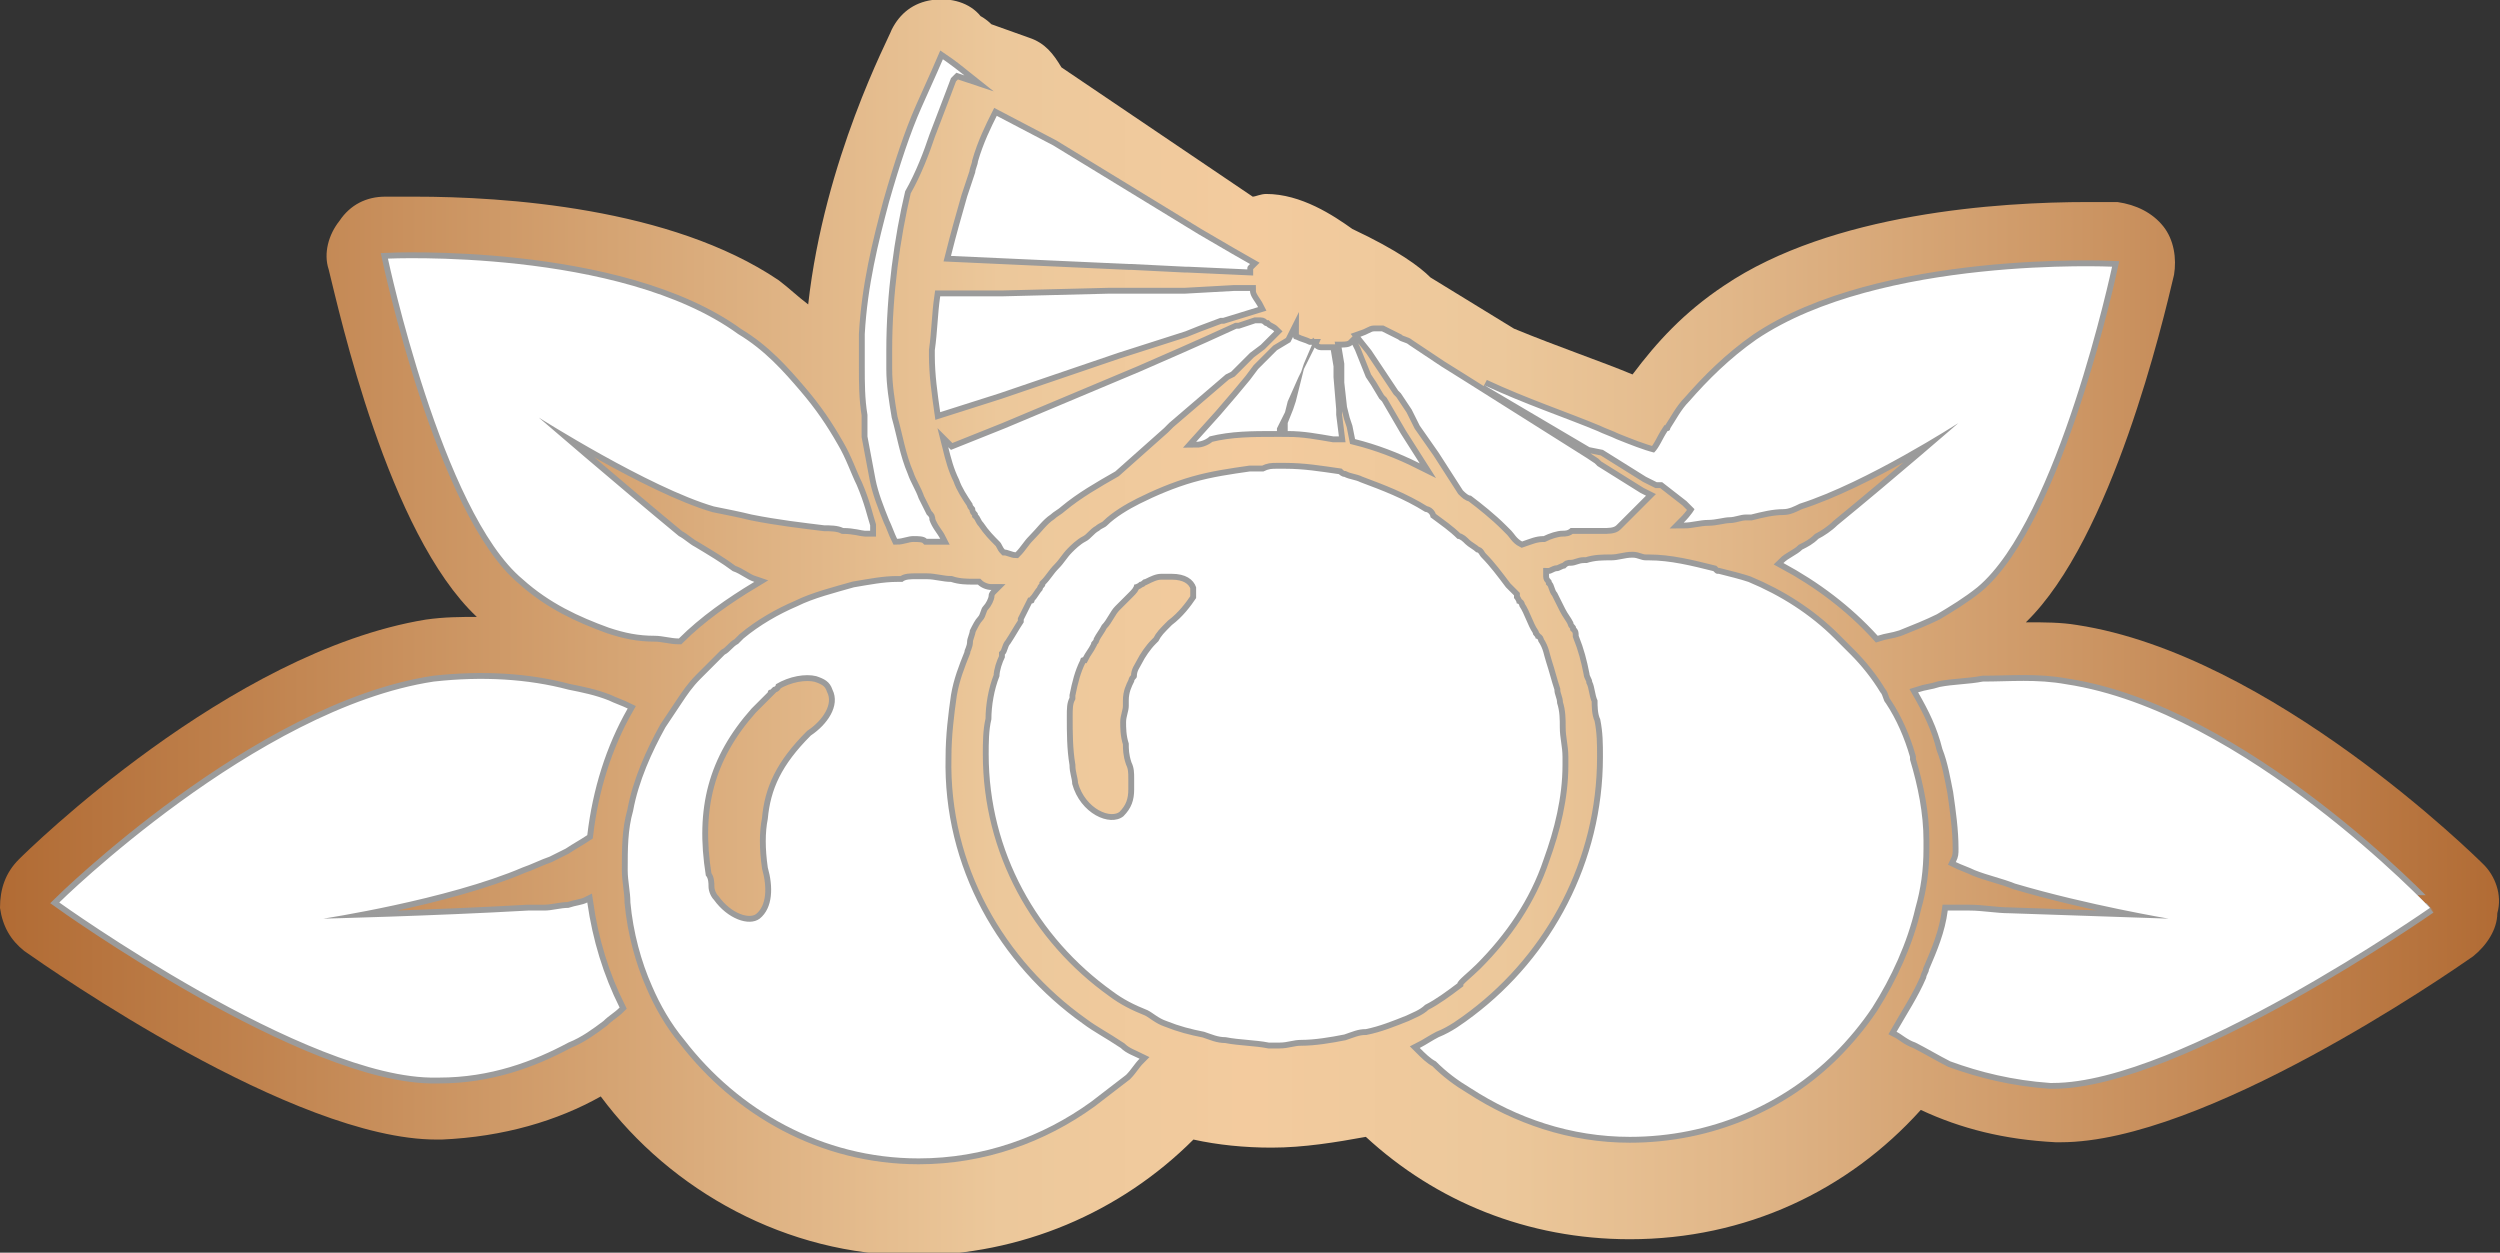 <?xml version="1.0" encoding="utf-8"?>
<!-- Generator: Adobe Illustrator 21.0.0, SVG Export Plug-In . SVG Version: 6.00 Build 0)  -->
<svg version="1.1" id="Слой_1" xmlns="http://www.w3.org/2000/svg" xmlns:xlink="http://www.w3.org/1999/xlink" x="0px" y="0px"
	 viewBox="0 0 92.8 46.5" style="enable-background:new 0 0 92.8 46.5;" xml:space="preserve">
<rect x="0" y="0" width="92.8" height="46.5" fill="#333333" stroke="none"/>
<style type="text/css">
	.st0{fill:url(#SVGID_1_);}
	.st1{fill:none;stroke:#9B9B9B;stroke-width:0.435;stroke-miterlimit:10;}
	.st2{fill:#FFFFFF;}
</style>
<linearGradient id="SVGID_1_" gradientUnits="userSpaceOnUse" x1="-16.478" y1="-51.071" x2="76.329" y2="-51.071" gradientTransform="matrix(1 0 0 1 16.478 74.325)">
	<stop  offset="0" style="stop-color:#B16B34"/>
	<stop  offset="0.4" style="stop-color:#ECC89B"/>
	<stop  offset="0.5" style="stop-color:#F3CB9E"/>
	<stop  offset="0.6" style="stop-color:#ECC89B"/>
	<stop  offset="0.691" style="stop-color:#E1B789"/>
	<stop  offset="0.873" style="stop-color:#C68C59"/>
	<stop  offset="1" style="stop-color:#B16B34"/>
</linearGradient>
<path class="st0" d="M92.2,32.1c-0.3-0.3-7.9-7.8-15.1-8.9c-0.6-0.1-1.2-0.1-1.9-0.1c3.2-3.1,5.1-11.2,5.5-12.9
	c0.1-0.6,0-1.3-0.4-1.8c-0.4-0.5-1-0.8-1.7-0.9c0,0-0.4,0-1.1,0c-3.3,0-9.5,0.4-13.5,3.1c-1.5,1-2.5,2.1-3.4,3.3
	c-1.2-0.5-2.7-1-4.4-1.7l-3.1-1.9c-0.4-0.4-1.2-1-2.9-1.8c-0.7-0.5-1.9-1.3-3.2-1.3c-0.2,0-0.4,0.1-0.5,0.1l-7.1-4.8
	c-0.3-0.5-0.6-0.9-1.2-1.1l-1.4-0.5c-0.2-0.2-0.4-0.3-0.4-0.3C36,0.1,35.3-0.1,34.6,0c-0.7,0.1-1.2,0.5-1.5,1.1
	c-0.1,0.3-2.5,4.8-3.1,10.2c-0.4-0.3-0.7-0.6-1.1-0.9c-4-2.7-10.2-3.1-13.5-3.1c-0.7,0-1.1,0-1.1,0c-0.7,0-1.3,0.3-1.7,0.9
	c-0.4,0.5-0.6,1.2-0.4,1.8c0.4,1.6,2.2,9.8,5.5,12.9c-0.6,0-1.2,0-1.9,0.1C8.5,24.2,1,31.6,0.7,31.9C0.2,32.4,0,33,0,33.7
	c0.1,0.7,0.4,1.2,0.9,1.6c1,0.7,10,7,15.3,7c0,0,0.2,0,0.2,0c2.3-0.1,4.3-0.7,5.9-1.6c2.6,3.5,6.9,5.9,11.6,5.9
	c4,0,7.7-1.6,10.4-4.3c0.9,0.2,1.9,0.3,2.9,0.3c1.2,0,2.4-0.2,3.5-0.4c2.6,2.4,6,3.8,9.8,3.8c4.3,0,8.1-1.8,10.8-4.8
	c1.5,0.7,3.1,1.1,5,1.2c0,0,0.2,0,0.2,0c5.3,0,14.3-6.2,15.3-6.9c0.5-0.4,0.9-1,0.9-1.6C92.9,33.2,92.6,32.5,92.2,32.1z"/>
<g>
	<path class="st1" d="M76.7,25.4c-1.1-0.2-2.1-0.1-3.1-0.1c-0.5,0.1-1.1,0.1-1.6,0.2c-0.3,0.1-0.5,0.1-0.8,0.2
		c0.4,0.7,0.7,1.3,0.9,2.1c0.2,0.5,0.3,1.1,0.4,1.6c0.1,0.7,0.2,1.4,0.2,2.1c0,0.2,0,0.3-0.1,0.5c0.2,0.1,0.5,0.2,0.7,0.3
		c0.5,0.2,1,0.3,1.5,0.5c2.7,0.8,5.7,1.3,5.7,1.3s-2.9-0.1-5.9-0.2c-0.5,0-1-0.1-1.5-0.1c-0.3,0-0.5,0-0.8,0
		c-0.1,0.8-0.4,1.5-0.7,2.2c0,0.1-0.1,0.2-0.1,0.3c-0.3,0.7-0.7,1.3-1.1,2c0.2,0.1,0.4,0.3,0.7,0.4c0.4,0.2,0.9,0.5,1.3,0.7
		c1.1,0.4,2.3,0.7,3.7,0.8c0,0,0.1,0,0.1,0c4.7,0,14-6.5,14-6.5S83.3,26.4,76.7,25.4z M37.5,9.6l4.4,0.2l0.1,0l2,0.1l0.1,0l2.2,0.1
		c0-0.1,0-0.1,0.1-0.2l-0.7-0.4l-1.2-0.7l-1.8-1.1l-3.6-2.2L37,4.3c-0.2,0.4-0.5,1-0.7,1.7c0,0.1-0.1,0.3-0.1,0.4
		c-0.1,0.3-0.2,0.6-0.3,0.9c-0.2,0.7-0.4,1.4-0.6,2.2L37.5,9.6z M59.5,16.7l0.8,0.5l0.8,0.5l0.4,0.2l0,0l0.1,0l0.1,0l0,0l0.9,0.7
		l0.2,0.2l0.1,0.1c0,0-0.1,0.2-0.4,0.5c0.3,0,0.6-0.1,0.9-0.1c0.3,0,0.6-0.1,0.8-0.1c0.2,0,0.4-0.1,0.6-0.1l0.2,0
		c0.4-0.1,0.8-0.2,1.2-0.2c0.2,0,0.4-0.1,0.6-0.2c2.5-0.8,5.9-3,5.9-3s-2.3,2-4.5,3.8c-0.2,0.2-0.5,0.4-0.7,0.5
		c-0.2,0.2-0.4,0.3-0.6,0.4c-0.2,0.2-0.5,0.3-0.7,0.5c1.3,0.7,2.5,1.6,3.5,2.7c0.3-0.1,0.5-0.1,0.8-0.2c0.5-0.2,1-0.4,1.4-0.6
		c0.5-0.3,1-0.6,1.5-1c3-2.5,5-11.9,5-11.9s-8.6-0.4-13.2,2.7c-1,0.7-1.8,1.5-2.5,2.3c-0.3,0.3-0.5,0.7-0.7,1c0,0,0,0.1-0.1,0.1
		c-0.2,0.3-0.3,0.6-0.5,0.8c-0.4-0.1-0.9-0.3-1.4-0.5c-0.2-0.1-0.5-0.2-0.7-0.3c-1.2-0.5-2.7-1-4.2-1.7l3.9,2.3L59.5,16.7z
		 M46.3,9.8C46.3,9.8,46.3,9.8,46.3,9.8L46.3,9.8L46.3,9.8z M44,10.9l-0.3,0l0,0l-2.5,0L37.2,11l-2.3,0c-0.1,0.7-0.1,1.3-0.2,2
		c0,0.1,0,0.1,0,0.2c0,0.7,0.1,1.4,0.2,2.1l2.2-0.7l4.4-1.5l2.5-0.8l0.5-0.2l0.8-0.3l0.1,0l1.3-0.4c-0.1-0.2-0.3-0.4-0.3-0.6l-0.6,0
		L44,10.9z M46,12.2l-0.1,0l-1.1,0.5l-0.9,0.4l-1.6,0.7l-5,2.1l-2,0.8l-0.1-0.1c0.1,0.4,0.2,0.8,0.4,1.2c0.1,0.3,0.3,0.6,0.5,0.9
		c0,0.1,0.1,0.1,0.1,0.2c0,0.1,0.1,0.1,0.1,0.2c0.1,0.1,0.1,0.2,0.2,0.3c0.2,0.3,0.4,0.5,0.6,0.7c0.1,0.1,0.1,0.2,0.2,0.3
		c0.1,0,0.3,0.1,0.4,0.1c0.2-0.2,0.3-0.4,0.5-0.6c0.3-0.3,0.5-0.6,0.8-0.8c0.1-0.1,0.3-0.2,0.4-0.3c0.6-0.5,1.3-0.9,2-1.3l1.8-1.6
		l0.2-0.2l2.1-1.8l0.2-0.1l0.2-0.2l0.5-0.5l0.4-0.3l0,0l0.2-0.2l0.3-0.3c-0.1-0.1-0.2-0.1-0.3-0.2c-0.1,0-0.1-0.1-0.2-0.1L46.6,12
		L46,12.2z M47.4,13l-0.2,0.2l-0.5,0.5l-0.3,0.4l-0.5,0.6l-0.6,0.7l-0.9,1c0.2,0,0.4-0.1,0.5-0.2c0.8-0.2,1.6-0.2,2.4-0.2
		c0,0,0.1,0,0.1,0l0-0.1l0.3-0.6l0.1-0.4l0.4-0.9l0.1-0.2l0.1-0.3l0.3-0.7c0,0-0.1,0-0.1,0c-0.2-0.1-0.3-0.1-0.5-0.2
		c0,0-0.1,0-0.1-0.1c0,0,0,0,0,0l-0.1,0.2L47.4,13L47.4,13z M48.5,13.5l-0.1,0.2l-0.1,0.4l-0.2,0.8L48,15.2l-0.2,0.5L47.8,16
		c0.6,0,1.1,0.1,1.7,0.2c0.1,0,0.2,0,0.2,0l-0.1-0.8l0-0.2L49.5,14l0,0l0-0.1l0-0.3l-0.1-0.6c0,0-0.1,0-0.1,0c-0.1,0-0.2,0-0.2,0
		c-0.1,0-0.2,0-0.3-0.1L48.5,13.5L48.5,13.5z M51.9,14.5l0.1,0.1l0.4,0.6l0.1,0.2l0.2,0.4l0.7,1l0.9,1.4c0.1,0.1,0.2,0.2,0.3,0.2
		c0.4,0.3,0.9,0.7,1.3,1.1c0.1,0.1,0.1,0.1,0.2,0.2c0.1,0.1,0.2,0.3,0.4,0.4c0.3-0.1,0.5-0.2,0.8-0.2c0.2-0.1,0.5-0.2,0.7-0.2
		c0.1,0,0.2,0,0.3-0.1c0.2,0,0.3,0,0.5,0c0.1,0,0.1,0,0.2,0c0.2,0,0.3,0,0.5,0c0.2,0,0.4,0,0.5-0.1c0.3-0.3,0.5-0.5,0.7-0.7
		c0,0,0.1-0.1,0.1-0.1c0.1-0.1,0.2-0.2,0.3-0.3l-0.2-0.1l-1.6-1l-0.1-0.1L58.9,17l-4.6-2.9l-0.8-0.5l-1.2-0.8
		c-0.1-0.1-0.3-0.1-0.4-0.2c-0.2-0.1-0.4-0.2-0.6-0.3c-0.1,0-0.1,0-0.2,0c0,0,0,0-0.1,0c-0.1,0-0.2,0.1-0.5,0.2l0.4,0.5L51.9,14.5z
		 M49.9,13.9L49.9,13.9l0,0.3l0.1,0.9l0.1,0.4l0.1,0.3l0.1,0.5c0.8,0.2,1.6,0.5,2.4,0.9c0,0,0,0,0,0l0,0L52,16.1l-0.7-1.2l0,0
		l-0.1-0.1l-0.3-0.5l-0.2-0.3L50.3,13l-0.1-0.2c-0.1,0.1-0.3,0.1-0.4,0.1l0.1,0.6L49.9,13.9z M32.2,16.2c0.1,0.5,0.2,1.1,0.3,1.6
		c0.1,0.5,0.3,1,0.5,1.5c0.1,0.2,0.2,0.5,0.3,0.7c0.2,0,0.4-0.1,0.6-0.1c0.2,0,0.4,0,0.5,0.1c0.2,0,0.3,0,0.5,0
		c-0.1-0.2-0.3-0.4-0.4-0.7c0-0.1,0-0.1-0.1-0.2c-0.1-0.2-0.2-0.4-0.3-0.6c-0.1-0.3-0.3-0.6-0.4-0.9c-0.3-0.7-0.4-1.4-0.6-2.1
		c-0.1-0.6-0.2-1.2-0.2-1.8c0-0.2,0-0.4,0-0.7c0-2.1,0.3-4.2,0.7-5.9C34,6.4,34.3,5.6,34.5,5c0.5-1.3,0.8-2.1,0.8-2.1l0.2-0.2
		l0.3,0.1C35.3,2.4,35,2.2,35,2.2S34.7,2.9,34.2,4c-0.4,0.9-0.8,2.1-1.2,3.5c-0.4,1.5-0.8,3.1-0.9,4.9c0,0.4,0,0.8,0,1.2
		c0,0.6,0,1.2,0.1,1.8C32.2,15.6,32.2,15.9,32.2,16.2z M21.1,33.7c-0.3,0-0.6,0.1-0.9,0.1c-0.2,0-0.4,0-0.6,0
		C16.1,34,12,34.1,12,34.1s4.6-0.7,7.4-1.9c0.3-0.1,0.7-0.3,1-0.4c0.2-0.1,0.4-0.2,0.6-0.3c0.3-0.2,0.5-0.3,0.8-0.5
		c0.2-1.7,0.7-3.3,1.5-4.7c-0.2-0.1-0.5-0.2-0.7-0.3c-0.5-0.2-1-0.3-1.5-0.4c-1.5-0.4-3.2-0.5-5-0.3c-6.6,1-13.9,8.2-13.9,8.2
		s9.2,6.6,14,6.5c0,0,0.1,0,0.1,0c1.9,0,3.5-0.6,4.8-1.3c0.5-0.2,0.9-0.5,1.3-0.8c0.2-0.2,0.4-0.3,0.6-0.5c-0.6-1.2-1-2.5-1.2-3.9
		C21.6,33.6,21.4,33.6,21.1,33.7z M22.6,23.3c0.6,0.2,1.1,0.3,1.7,0.3c0.3,0,0.6,0.1,0.9,0.1c0.8-0.8,1.8-1.5,2.8-2.1
		c-0.3-0.1-0.5-0.3-0.8-0.4c-0.4-0.3-0.9-0.6-1.4-0.9c-0.2-0.1-0.4-0.3-0.6-0.4c-2.3-1.9-5.2-4.4-5.2-4.4s4.1,2.6,6.5,3.3
		c0.5,0.1,1,0.2,1.4,0.3c1,0.2,1.9,0.3,2.7,0.4c0.2,0,0.5,0,0.7,0.1c0.4,0,0.7,0.1,0.8,0.1c0.1,0,0.2,0,0.2,0s0-0.1,0-0.2
		c-0.1-0.3-0.2-0.8-0.5-1.5c-0.2-0.4-0.4-1-0.7-1.5c-0.4-0.7-0.8-1.3-1.4-2c-0.6-0.7-1.3-1.5-2.3-2.1C23,9.2,14.4,9.6,14.4,9.6
		s2,9.4,5,11.9C20.4,22.4,21.5,22.9,22.6,23.3z M40.2,38c-3.1-2.2-5.2-5.8-5.1-9.9c0-0.8,0.1-1.6,0.2-2.3c0.1-0.6,0.3-1.1,0.5-1.6
		c0-0.1,0.1-0.2,0.1-0.4c0-0.1,0.1-0.3,0.1-0.4c0.1-0.2,0.2-0.4,0.3-0.5c0.1-0.1,0.1-0.3,0.2-0.4c0.1-0.1,0.2-0.3,0.2-0.4
		c0-0.1,0.1-0.2,0.1-0.2c-0.2,0-0.4-0.1-0.5-0.2c-0.1,0-0.2,0-0.2,0c-0.2,0-0.5,0-0.8-0.1c-0.3,0-0.6-0.1-0.9-0.1
		c-0.1,0-0.1,0-0.2,0c-0.1,0-0.1,0-0.2,0c-0.2,0-0.4,0-0.5,0.1c-0.1,0-0.1,0-0.2,0c-0.5,0-1,0.1-1.6,0.2c-0.7,0.2-1.5,0.4-2.1,0.7
		c-0.7,0.3-1.4,0.7-2,1.2c-0.1,0.1-0.1,0.1-0.2,0.2c-0.2,0.1-0.3,0.3-0.5,0.4c-0.3,0.3-0.6,0.6-0.9,0.9c-0.3,0.3-0.5,0.6-0.7,0.9
		c-0.2,0.3-0.4,0.6-0.6,0.9c-0.5,0.9-1,2-1.2,3.1c-0.2,0.7-0.2,1.4-0.2,2.2c0,0.4,0.1,0.8,0.1,1.2c0.1,1.1,0.4,2.2,0.8,3.1
		c0.3,0.7,0.7,1.4,1.2,2c2,2.6,5.1,4.4,8.7,4.4c2.4,0,4.6-0.8,6.4-2.1c0.4-0.3,0.9-0.7,1.3-1c0.2-0.2,0.3-0.4,0.5-0.6
		c-0.2-0.1-0.5-0.2-0.7-0.4C41,38.5,40.6,38.3,40.2,38z M30.1,27.3c-1.1,1.1-1.5,2-1.6,3.1c-0.1,0.5-0.1,1.1,0,1.8
		c0.2,0.7,0.2,1.5-0.3,1.9c-0.4,0.3-1.2,0-1.7-0.7c-0.1-0.1-0.2-0.3-0.2-0.5c0-0.1,0-0.3-0.1-0.4c-0.4-2.5,0.1-4.4,1.7-6.2
		c0.2-0.2,0.4-0.4,0.6-0.6c0,0,0-0.1,0.1-0.1c0,0,0.1-0.1,0.1-0.1c0,0,0.1,0,0.1-0.1c0.5-0.3,1.1-0.4,1.5-0.3
		c0.3,0.1,0.5,0.2,0.6,0.5C31.2,26.2,30.7,26.9,30.1,27.3z M71.4,31.5c0-0.1,0-0.2,0-0.3c0-1-0.2-2-0.5-3c0,0,0,0,0-0.1
		c-0.2-0.7-0.5-1.4-0.9-2c-0.1-0.1-0.1-0.3-0.2-0.4c-0.3-0.5-0.7-1-1.1-1.4c-0.2-0.2-0.4-0.4-0.6-0.6c-0.9-0.9-2-1.6-3.2-2.1
		c-0.3-0.1-0.7-0.2-1.1-0.3c-0.1,0-0.1,0-0.2-0.1c-0.8-0.2-1.6-0.4-2.4-0.4c0,0,0,0-0.1,0c-0.2,0-0.3-0.1-0.5-0.1
		c-0.3,0-0.5,0.1-0.8,0.1c-0.3,0-0.6,0-0.9,0.1c0,0-0.1,0-0.1,0c-0.2,0-0.3,0.1-0.5,0.1c-0.1,0-0.1,0-0.2,0.1
		c-0.1,0-0.2,0.1-0.3,0.1c-0.1,0-0.2,0.1-0.3,0.1c0,0,0,0,0,0.1c0,0.1,0.1,0.1,0.1,0.2c0.1,0.1,0.1,0.3,0.2,0.4
		c0.1,0.2,0.2,0.4,0.3,0.6c0.1,0.2,0.2,0.3,0.3,0.5c0,0.1,0.1,0.1,0.1,0.2c0.1,0.1,0.1,0.2,0.1,0.3c0.2,0.5,0.3,0.9,0.4,1.4
		c0,0.1,0.1,0.2,0.1,0.3c0.1,0.2,0.1,0.5,0.2,0.7c0,0.2,0,0.5,0.1,0.7c0.1,0.5,0.1,0.9,0.1,1.4c0,3.9-1.9,7.4-4.8,9.6
		c-0.4,0.3-0.8,0.6-1.3,0.8c-0.2,0.1-0.5,0.3-0.7,0.4c0.2,0.2,0.4,0.4,0.6,0.5c0.4,0.4,0.8,0.7,1.3,1c1.7,1.1,3.7,1.8,5.9,1.8
		c3,0,5.7-1.2,7.6-3.1c0.5-0.5,1-1.1,1.4-1.7c0.7-1.1,1.3-2.4,1.6-3.7C71.3,33,71.4,32.3,71.4,31.5z M54.8,35.8
		c1.1-1.1,2-2.4,2.5-3.9c0.4-1.1,0.7-2.3,0.7-3.5c0-0.1,0-0.2,0-0.3c0-0.4-0.1-0.7-0.1-1.1c0-0.3,0-0.6-0.1-0.9
		c0-0.2-0.1-0.3-0.1-0.5c-0.1-0.3-0.2-0.7-0.3-1c-0.1-0.3-0.1-0.5-0.3-0.8c0-0.1-0.1-0.1-0.1-0.1c0-0.1-0.1-0.1-0.1-0.2
		c-0.2-0.3-0.3-0.7-0.5-1c0,0,0-0.1-0.1-0.1c0-0.1-0.1-0.2-0.1-0.2c0,0,0,0,0-0.1c-0.1-0.1-0.2-0.2-0.3-0.3
		c-0.3-0.4-0.6-0.8-0.9-1.1c-0.1-0.1-0.1-0.2-0.2-0.2c-0.1-0.1-0.3-0.2-0.4-0.3c-0.1-0.1-0.2-0.2-0.3-0.2c-0.3-0.3-0.6-0.5-1-0.8
		C53.1,19.1,53,19,52.9,19c-0.8-0.5-1.6-0.8-2.4-1.1h0c-0.2-0.1-0.4-0.1-0.6-0.2c-0.1,0-0.2-0.1-0.2-0.1c-0.7-0.1-1.3-0.2-2-0.2
		c-0.1,0-0.1,0-0.2,0c0,0,0,0-0.1,0c-0.2,0-0.3,0-0.5,0.1c-0.2,0-0.3,0-0.5,0c-0.7,0.1-1.4,0.2-2.1,0.4c-0.7,0.2-1.4,0.5-2,0.8
		c-0.4,0.2-0.9,0.5-1.2,0.8c-0.1,0.1-0.2,0.1-0.3,0.2c-0.2,0.1-0.3,0.3-0.5,0.4c0,0,0,0,0,0c-0.2,0.1-0.4,0.3-0.5,0.4
		c-0.2,0.2-0.3,0.4-0.5,0.6c-0.2,0.2-0.3,0.4-0.5,0.6c0,0.1-0.1,0.1-0.1,0.2c-0.1,0.1-0.2,0.3-0.3,0.4c0,0,0,0.1-0.1,0.1
		c-0.1,0.2-0.2,0.4-0.3,0.6c0,0,0,0,0,0.1c-0.2,0.3-0.3,0.5-0.5,0.8c-0.1,0.1-0.1,0.3-0.2,0.4c0,0,0,0.1,0,0.1
		c-0.1,0.2-0.2,0.5-0.2,0.7c-0.2,0.5-0.3,1.1-0.3,1.6c-0.1,0.4-0.1,0.9-0.1,1.3c0,3.6,1.8,6.8,4.6,8.8c0.4,0.3,0.8,0.5,1.3,0.7
		c0.2,0.1,0.4,0.3,0.7,0.4c0.5,0.2,0.9,0.3,1.4,0.4c0.3,0.1,0.5,0.2,0.8,0.2c0.5,0.1,1.1,0.1,1.6,0.2c0.1,0,0.3,0,0.4,0
		c0.3,0,0.5-0.1,0.8-0.1c0.5,0,1.1-0.1,1.6-0.2c0.3-0.1,0.5-0.2,0.8-0.2c0.5-0.1,1-0.3,1.5-0.5c0.2-0.1,0.5-0.2,0.7-0.4
		c0.4-0.2,0.8-0.5,1.2-0.8C54.1,36.4,54.5,36.1,54.8,35.8z M43.5,23.2C43.4,23.3,43.4,23.3,43.5,23.2c-0.3,0.3-0.4,0.4-0.5,0.6
		c0,0-0.1,0.1-0.1,0.1c-0.2,0.2-0.4,0.5-0.5,0.7c-0.1,0.2-0.2,0.3-0.2,0.5c0,0.1-0.1,0.1-0.1,0.2c-0.1,0.2-0.2,0.4-0.2,0.7
		c0,0.1,0,0.1,0,0.2c0,0.2-0.1,0.4-0.1,0.6c0,0.2,0,0.5,0.1,0.8c0,0.2,0,0.4,0.1,0.7c0.1,0.2,0.1,0.4,0.1,0.6c0,0.1,0,0.2,0,0.4
		c0,0.4-0.1,0.7-0.4,1c-0.5,0.4-1.6-0.1-1.9-1.2c0-0.2-0.1-0.4-0.1-0.7c-0.1-0.6-0.1-1.2-0.1-1.8c0-0.3,0-0.5,0.1-0.7
		c0,0,0-0.1,0-0.1c0.1-0.5,0.2-0.9,0.4-1.3c0,0,0,0,0,0c0,0,0-0.1,0.1-0.1c0.1-0.2,0.2-0.3,0.3-0.5c0-0.1,0.1-0.1,0.1-0.2
		c0.1-0.2,0.2-0.3,0.3-0.5c0.2-0.2,0.3-0.5,0.5-0.7c0.2-0.2,0.4-0.4,0.5-0.5l0,0c0.1-0.1,0.2-0.2,0.2-0.3c0,0,0.1,0,0.2-0.1
		c0.1,0,0.1-0.1,0.2-0.1c0.2-0.1,0.4-0.2,0.6-0.2c0.1,0,0.1,0,0.2,0c0.1,0,0.1,0,0.2,0c0.5,0,0.8,0.2,0.9,0.5c0,0.1,0,0.2,0,0.3
		c0,0,0,0,0,0.1C44.2,22.5,43.9,22.9,43.5,23.2z"/>
	<path class="st2" d="M76.7,25.4c-1.1-0.2-2.1-0.1-3.1-0.1c-0.5,0.1-1.1,0.1-1.6,0.2c-0.3,0.1-0.5,0.1-0.8,0.2
		c0.4,0.7,0.7,1.3,0.9,2.1c0.2,0.5,0.3,1.1,0.4,1.6c0.1,0.7,0.2,1.4,0.2,2.1c0,0.2,0,0.3-0.1,0.5c0.2,0.1,0.5,0.2,0.7,0.3
		c0.5,0.2,1,0.3,1.5,0.5c2.7,0.8,5.7,1.3,5.7,1.3s-2.9-0.1-5.9-0.2c-0.5,0-1-0.1-1.5-0.1c-0.3,0-0.5,0-0.8,0
		c-0.1,0.8-0.4,1.5-0.7,2.2c0,0.1-0.1,0.2-0.1,0.3c-0.3,0.7-0.7,1.3-1.1,2c0.2,0.1,0.4,0.3,0.7,0.4c0.4,0.2,0.9,0.5,1.3,0.7
		c1.1,0.4,2.3,0.7,3.7,0.8c0,0,0.1,0,0.1,0c4.7,0,14-6.5,14-6.5S83.3,26.4,76.7,25.4z M37.5,9.6l4.4,0.2l0.1,0l2,0.1l0.1,0l2.2,0.1
		c0-0.1,0-0.1,0.1-0.2l-0.7-0.4l-1.2-0.7l-1.8-1.1l-3.6-2.2L37,4.3c-0.2,0.4-0.5,1-0.7,1.7c0,0.1-0.1,0.3-0.1,0.4
		c-0.1,0.3-0.2,0.6-0.3,0.9c-0.2,0.7-0.4,1.4-0.6,2.2L37.5,9.6z M59.5,16.7l0.8,0.5l0.8,0.5l0.4,0.2l0,0l0.1,0l0.1,0l0,0l0.9,0.7
		l0.2,0.2l0.1,0.1c0,0-0.1,0.2-0.4,0.5c0.3,0,0.6-0.1,0.9-0.1c0.3,0,0.6-0.1,0.8-0.1c0.2,0,0.4-0.1,0.6-0.1l0.2,0
		c0.4-0.1,0.8-0.2,1.2-0.2c0.2,0,0.4-0.1,0.6-0.2c2.5-0.8,5.9-3,5.9-3s-2.3,2-4.5,3.8c-0.2,0.2-0.5,0.4-0.7,0.5
		c-0.2,0.2-0.4,0.3-0.6,0.4c-0.2,0.2-0.5,0.3-0.7,0.5c1.3,0.7,2.5,1.6,3.5,2.7c0.3-0.1,0.5-0.1,0.8-0.2c0.5-0.2,1-0.4,1.4-0.6
		c0.5-0.3,1-0.6,1.5-1c3-2.5,5-11.9,5-11.9s-8.6-0.4-13.2,2.7c-1,0.7-1.8,1.5-2.5,2.3c-0.3,0.3-0.5,0.7-0.7,1c0,0,0,0.1-0.1,0.1
		c-0.2,0.3-0.3,0.6-0.5,0.8c-0.4-0.1-0.9-0.3-1.4-0.5c-0.2-0.1-0.5-0.2-0.7-0.3c-1.2-0.5-2.7-1-4.2-1.7l3.9,2.3L59.5,16.7z
		 M46.3,9.8C46.3,9.8,46.3,9.8,46.3,9.8L46.3,9.8L46.3,9.8z M44,10.9l-0.3,0l0,0l-2.5,0L37.2,11l-2.3,0c-0.1,0.7-0.1,1.3-0.2,2
		c0,0.1,0,0.1,0,0.2c0,0.7,0.1,1.4,0.2,2.1l2.2-0.7l4.4-1.5l2.5-0.8l0.5-0.2l0.8-0.3l0.1,0l1.3-0.4c-0.1-0.2-0.3-0.4-0.3-0.6l-0.6,0
		L44,10.9z M46,12.2l-0.1,0l-1.1,0.5l-0.9,0.4l-1.6,0.7l-5,2.1l-2,0.8l-0.1-0.1c0.1,0.4,0.2,0.8,0.4,1.2c0.1,0.3,0.3,0.6,0.5,0.9
		c0,0.1,0.1,0.1,0.1,0.2c0,0.1,0.1,0.1,0.1,0.2c0.1,0.1,0.1,0.2,0.2,0.3c0.2,0.3,0.4,0.5,0.6,0.7c0.1,0.1,0.1,0.2,0.2,0.3
		c0.1,0,0.3,0.1,0.4,0.1c0.2-0.2,0.3-0.4,0.5-0.6c0.3-0.3,0.5-0.6,0.8-0.8c0.1-0.1,0.3-0.2,0.4-0.3c0.6-0.5,1.3-0.9,2-1.3l1.8-1.6
		l0.2-0.2l2.1-1.8l0.2-0.1l0.2-0.2l0.5-0.5l0.4-0.3l0,0l0.2-0.2l0.3-0.3c-0.1-0.1-0.2-0.1-0.3-0.2c-0.1,0-0.1-0.1-0.2-0.1L46.6,12
		L46,12.2z M47.4,13l-0.2,0.2l-0.5,0.5l-0.3,0.4l-0.5,0.6l-0.6,0.7l-0.9,1c0.2,0,0.4-0.1,0.5-0.2c0.8-0.2,1.6-0.2,2.4-0.2
		c0,0,0.1,0,0.1,0l0-0.1l0.3-0.6l0.1-0.4l0.4-0.9l0.1-0.2l0.1-0.3l0.3-0.7c0,0-0.1,0-0.1,0c-0.2-0.1-0.3-0.1-0.5-0.2
		c0,0-0.1,0-0.1-0.1c0,0,0,0,0,0l-0.1,0.2L47.4,13L47.4,13z M48.5,13.5l-0.1,0.2l-0.1,0.4l-0.2,0.8L48,15.2l-0.2,0.5L47.8,16
		c0.6,0,1.1,0.1,1.7,0.2c0.1,0,0.2,0,0.2,0l-0.1-0.8l0-0.2L49.5,14l0,0l0-0.1l0-0.3l-0.1-0.6c0,0-0.1,0-0.1,0c-0.1,0-0.2,0-0.2,0
		c-0.1,0-0.2,0-0.3-0.1L48.5,13.5L48.5,13.5z M51.9,14.5l0.1,0.1l0.4,0.6l0.1,0.2l0.2,0.4l0.7,1l0.9,1.4c0.1,0.1,0.2,0.2,0.3,0.2
		c0.4,0.3,0.9,0.7,1.3,1.1c0.1,0.1,0.1,0.1,0.2,0.2c0.1,0.1,0.2,0.3,0.4,0.4c0.3-0.1,0.5-0.2,0.8-0.2c0.2-0.1,0.5-0.2,0.7-0.2
		c0.1,0,0.2,0,0.3-0.1c0.2,0,0.3,0,0.5,0c0.1,0,0.1,0,0.2,0c0.2,0,0.3,0,0.5,0c0.2,0,0.4,0,0.5-0.1c0.3-0.3,0.5-0.5,0.7-0.7
		c0,0,0.1-0.1,0.1-0.1c0.1-0.1,0.2-0.2,0.3-0.3l-0.2-0.1l-1.6-1l-0.1-0.1L58.9,17l-4.6-2.9l-0.8-0.5l-1.2-0.8
		c-0.1-0.1-0.3-0.1-0.4-0.2c-0.2-0.1-0.4-0.2-0.6-0.3c-0.1,0-0.1,0-0.2,0c0,0,0,0-0.1,0c-0.1,0-0.2,0.1-0.5,0.2l0.4,0.5L51.9,14.5z
		 M49.9,13.9L49.9,13.9l0,0.3l0.1,0.9l0.1,0.4l0.1,0.3l0.1,0.5c0.8,0.2,1.6,0.5,2.4,0.9c0,0,0,0,0,0l0,0L52,16.1l-0.7-1.2l0,0
		l-0.1-0.1l-0.3-0.5l-0.2-0.3L50.3,13l-0.1-0.2c-0.1,0.1-0.3,0.1-0.4,0.1l0.1,0.6L49.9,13.9z M32.2,16.2c0.1,0.5,0.2,1.1,0.3,1.6
		c0.1,0.5,0.3,1,0.5,1.5c0.1,0.2,0.2,0.5,0.3,0.7c0.2,0,0.4-0.1,0.6-0.1c0.2,0,0.4,0,0.5,0.1c0.2,0,0.3,0,0.5,0
		c-0.1-0.2-0.3-0.4-0.4-0.7c0-0.1,0-0.1-0.1-0.2c-0.1-0.2-0.2-0.4-0.3-0.6c-0.1-0.3-0.3-0.6-0.4-0.9c-0.3-0.7-0.4-1.4-0.6-2.1
		c-0.1-0.6-0.2-1.2-0.2-1.8c0-0.2,0-0.4,0-0.7c0-2.1,0.3-4.2,0.7-5.9C34,6.4,34.3,5.6,34.5,5c0.5-1.3,0.8-2.1,0.8-2.1l0.2-0.2
		l0.3,0.1C35.3,2.4,35,2.2,35,2.2S34.7,2.9,34.2,4c-0.4,0.9-0.8,2.1-1.2,3.5c-0.4,1.5-0.8,3.1-0.9,4.9c0,0.4,0,0.8,0,1.2
		c0,0.6,0,1.2,0.1,1.8C32.2,15.6,32.2,15.9,32.2,16.2z M21.1,33.7c-0.3,0-0.6,0.1-0.9,0.1c-0.2,0-0.4,0-0.6,0
		C16.1,34,12,34.1,12,34.1s4.6-0.7,7.4-1.9c0.3-0.1,0.7-0.3,1-0.4c0.2-0.1,0.4-0.2,0.6-0.3c0.3-0.2,0.5-0.3,0.8-0.5
		c0.2-1.7,0.7-3.3,1.5-4.7c-0.2-0.1-0.5-0.2-0.7-0.3c-0.5-0.2-1-0.3-1.5-0.4c-1.5-0.4-3.2-0.5-5-0.3c-6.6,1-13.9,8.2-13.9,8.2
		s9.2,6.6,14,6.5c0,0,0.1,0,0.1,0c1.9,0,3.5-0.6,4.8-1.3c0.5-0.2,0.9-0.5,1.3-0.8c0.2-0.2,0.4-0.3,0.6-0.5c-0.6-1.2-1-2.5-1.2-3.9
		C21.6,33.6,21.4,33.6,21.1,33.7z M22.6,23.3c0.6,0.2,1.1,0.3,1.7,0.3c0.3,0,0.6,0.1,0.9,0.1c0.8-0.8,1.8-1.5,2.8-2.1
		c-0.3-0.1-0.5-0.3-0.8-0.4c-0.4-0.3-0.9-0.6-1.4-0.9c-0.2-0.1-0.4-0.3-0.6-0.4c-2.3-1.9-5.2-4.4-5.2-4.4s4.1,2.6,6.5,3.3
		c0.5,0.1,1,0.2,1.4,0.3c1,0.2,1.9,0.3,2.7,0.4c0.2,0,0.5,0,0.7,0.1c0.4,0,0.7,0.1,0.8,0.1c0.1,0,0.2,0,0.2,0s0-0.1,0-0.2
		c-0.1-0.3-0.2-0.8-0.5-1.5c-0.2-0.4-0.4-1-0.7-1.5c-0.4-0.7-0.8-1.3-1.4-2c-0.6-0.7-1.3-1.5-2.3-2.1C23,9.2,14.4,9.6,14.4,9.6
		s2,9.4,5,11.9C20.4,22.4,21.5,22.9,22.6,23.3z M40.2,38c-3.1-2.2-5.2-5.8-5.1-9.9c0-0.8,0.1-1.6,0.2-2.3c0.1-0.6,0.3-1.1,0.5-1.6
		c0-0.1,0.1-0.2,0.1-0.4c0-0.1,0.1-0.3,0.1-0.4c0.1-0.2,0.2-0.4,0.3-0.5c0.1-0.1,0.1-0.3,0.2-0.4c0.1-0.1,0.2-0.3,0.2-0.4
		c0-0.1,0.1-0.2,0.1-0.2c-0.2,0-0.4-0.1-0.5-0.2c-0.1,0-0.2,0-0.2,0c-0.2,0-0.5,0-0.8-0.1c-0.3,0-0.6-0.1-0.9-0.1
		c-0.1,0-0.1,0-0.2,0c-0.1,0-0.1,0-0.2,0c-0.2,0-0.4,0-0.5,0.1c-0.1,0-0.1,0-0.2,0c-0.5,0-1,0.1-1.6,0.2c-0.7,0.2-1.5,0.4-2.1,0.7
		c-0.7,0.3-1.4,0.7-2,1.2c-0.1,0.1-0.1,0.1-0.2,0.2c-0.2,0.1-0.3,0.3-0.5,0.4c-0.3,0.3-0.6,0.6-0.9,0.9c-0.3,0.3-0.5,0.6-0.7,0.9
		c-0.2,0.3-0.4,0.6-0.6,0.9c-0.5,0.9-1,2-1.2,3.1c-0.2,0.7-0.2,1.4-0.2,2.2c0,0.4,0.1,0.8,0.1,1.2c0.1,1.1,0.4,2.2,0.8,3.1
		c0.3,0.7,0.7,1.4,1.2,2c2,2.6,5.1,4.4,8.7,4.4c2.4,0,4.6-0.8,6.4-2.1c0.4-0.3,0.9-0.7,1.3-1c0.2-0.2,0.3-0.4,0.5-0.6
		c-0.2-0.1-0.5-0.2-0.7-0.4C41,38.5,40.6,38.3,40.2,38z M30.1,27.3c-1.1,1.1-1.5,2-1.6,3.1c-0.1,0.5-0.1,1.1,0,1.8
		c0.2,0.7,0.2,1.5-0.3,1.9c-0.4,0.3-1.2,0-1.7-0.7c-0.1-0.1-0.2-0.3-0.2-0.5c0-0.1,0-0.3-0.1-0.4c-0.4-2.5,0.1-4.4,1.7-6.2
		c0.2-0.2,0.4-0.4,0.6-0.6c0,0,0-0.1,0.1-0.1c0,0,0.1-0.1,0.1-0.1c0,0,0.1,0,0.1-0.1c0.5-0.3,1.1-0.4,1.5-0.3
		c0.3,0.1,0.5,0.2,0.6,0.5C31.2,26.2,30.7,26.9,30.1,27.3z M71.4,31.5c0-0.1,0-0.2,0-0.3c0-1-0.2-2-0.5-3c0,0,0,0,0-0.1
		c-0.2-0.7-0.5-1.4-0.9-2c-0.1-0.1-0.1-0.3-0.2-0.4c-0.3-0.5-0.7-1-1.1-1.4c-0.2-0.2-0.4-0.4-0.6-0.6c-0.9-0.9-2-1.6-3.2-2.1
		c-0.3-0.1-0.7-0.2-1.1-0.3c-0.1,0-0.1,0-0.2-0.1c-0.8-0.2-1.6-0.4-2.4-0.4c0,0,0,0-0.1,0c-0.2,0-0.3-0.1-0.5-0.1
		c-0.3,0-0.5,0.1-0.8,0.1c-0.3,0-0.6,0-0.9,0.1c0,0-0.1,0-0.1,0c-0.2,0-0.3,0.1-0.5,0.1c-0.1,0-0.1,0-0.2,0.1
		c-0.1,0-0.2,0.1-0.3,0.1c-0.1,0-0.2,0.1-0.3,0.1c0,0,0,0,0,0.1c0,0.1,0.1,0.1,0.1,0.2c0.1,0.1,0.1,0.3,0.2,0.4
		c0.1,0.2,0.2,0.4,0.3,0.6c0.1,0.2,0.2,0.3,0.3,0.5c0,0.1,0.1,0.1,0.1,0.2c0.1,0.1,0.1,0.2,0.1,0.3c0.2,0.5,0.3,0.9,0.4,1.4
		c0,0.1,0.1,0.2,0.1,0.3c0.1,0.2,0.1,0.5,0.2,0.7c0,0.2,0,0.5,0.1,0.7c0.1,0.5,0.1,0.9,0.1,1.4c0,3.9-1.9,7.4-4.8,9.6
		c-0.4,0.3-0.8,0.6-1.3,0.8c-0.2,0.1-0.5,0.3-0.7,0.4c0.2,0.2,0.4,0.4,0.6,0.5c0.4,0.4,0.8,0.7,1.3,1c1.7,1.1,3.7,1.8,5.9,1.8
		c3,0,5.7-1.2,7.6-3.1c0.5-0.5,1-1.1,1.4-1.7c0.7-1.1,1.3-2.4,1.6-3.7C71.3,33,71.4,32.3,71.4,31.5z M54.8,35.8
		c1.1-1.1,2-2.4,2.5-3.9c0.4-1.1,0.7-2.3,0.7-3.5c0-0.1,0-0.2,0-0.3c0-0.4-0.1-0.7-0.1-1.1c0-0.3,0-0.6-0.1-0.9
		c0-0.2-0.1-0.3-0.1-0.5c-0.1-0.3-0.2-0.7-0.3-1c-0.1-0.3-0.1-0.5-0.3-0.8c0-0.1-0.1-0.1-0.1-0.1c0-0.1-0.1-0.1-0.1-0.2
		c-0.2-0.3-0.3-0.7-0.5-1c0,0,0-0.1-0.1-0.1c0-0.1-0.1-0.2-0.1-0.2c0,0,0,0,0-0.1c-0.1-0.1-0.2-0.2-0.3-0.3
		c-0.3-0.4-0.6-0.8-0.9-1.1c-0.1-0.1-0.1-0.2-0.2-0.2c-0.1-0.1-0.3-0.2-0.4-0.3c-0.1-0.1-0.2-0.2-0.3-0.2c-0.3-0.3-0.6-0.5-1-0.8
		C53.1,19.1,53,19,52.9,19c-0.8-0.5-1.6-0.8-2.4-1.1h0c-0.2-0.1-0.4-0.1-0.6-0.2c-0.1,0-0.2-0.1-0.2-0.1c-0.7-0.1-1.3-0.2-2-0.2
		c-0.1,0-0.1,0-0.2,0c0,0,0,0-0.1,0c-0.2,0-0.3,0-0.5,0.1c-0.2,0-0.3,0-0.5,0c-0.7,0.1-1.4,0.2-2.1,0.4c-0.7,0.2-1.4,0.5-2,0.8
		c-0.4,0.2-0.9,0.5-1.2,0.8c-0.1,0.1-0.2,0.1-0.3,0.2c-0.2,0.1-0.3,0.3-0.5,0.4c0,0,0,0,0,0c-0.2,0.1-0.4,0.3-0.5,0.4
		c-0.2,0.2-0.3,0.4-0.5,0.6c-0.2,0.2-0.3,0.4-0.5,0.6c0,0.1-0.1,0.1-0.1,0.2c-0.1,0.1-0.2,0.3-0.3,0.4c0,0,0,0.1-0.1,0.1
		c-0.1,0.2-0.2,0.4-0.3,0.6c0,0,0,0,0,0.1c-0.2,0.3-0.3,0.5-0.5,0.8c-0.1,0.1-0.1,0.3-0.2,0.4c0,0,0,0.1,0,0.1
		c-0.1,0.2-0.2,0.5-0.2,0.7c-0.2,0.5-0.3,1.1-0.3,1.6c-0.1,0.4-0.1,0.9-0.1,1.3c0,3.6,1.8,6.8,4.6,8.8c0.4,0.3,0.8,0.5,1.3,0.7
		c0.2,0.1,0.4,0.3,0.7,0.4c0.5,0.2,0.9,0.3,1.4,0.4c0.3,0.1,0.5,0.2,0.8,0.2c0.5,0.1,1.1,0.1,1.6,0.2c0.1,0,0.3,0,0.4,0
		c0.3,0,0.5-0.1,0.8-0.1c0.5,0,1.1-0.1,1.6-0.2c0.3-0.1,0.5-0.2,0.8-0.2c0.5-0.1,1-0.3,1.5-0.5c0.2-0.1,0.5-0.2,0.7-0.4
		c0.4-0.2,0.8-0.5,1.2-0.8C54.1,36.4,54.5,36.1,54.8,35.8z M43.5,23.2C43.4,23.3,43.4,23.3,43.5,23.2c-0.3,0.3-0.4,0.4-0.5,0.6
		c0,0-0.1,0.1-0.1,0.1c-0.2,0.2-0.4,0.5-0.5,0.7c-0.1,0.2-0.2,0.3-0.2,0.5c0,0.1-0.1,0.1-0.1,0.2c-0.1,0.2-0.2,0.4-0.2,0.7
		c0,0.1,0,0.1,0,0.2c0,0.2-0.1,0.4-0.1,0.6c0,0.2,0,0.5,0.1,0.8c0,0.2,0,0.4,0.1,0.7c0.1,0.2,0.1,0.4,0.1,0.6c0,0.1,0,0.2,0,0.4
		c0,0.4-0.1,0.7-0.4,1c-0.5,0.4-1.6-0.1-1.9-1.2c0-0.2-0.1-0.4-0.1-0.7c-0.1-0.6-0.1-1.2-0.1-1.8c0-0.3,0-0.5,0.1-0.7
		c0,0,0-0.1,0-0.1c0.1-0.5,0.2-0.9,0.4-1.3c0,0,0,0,0,0c0,0,0-0.1,0.1-0.1c0.1-0.2,0.2-0.3,0.3-0.5c0-0.1,0.1-0.1,0.1-0.2
		c0.1-0.2,0.2-0.3,0.3-0.5c0.2-0.2,0.3-0.5,0.5-0.7c0.2-0.2,0.4-0.4,0.5-0.5l0,0c0.1-0.1,0.2-0.2,0.2-0.3c0,0,0.1,0,0.2-0.1
		c0.1,0,0.1-0.1,0.2-0.1c0.2-0.1,0.4-0.2,0.6-0.2c0.1,0,0.1,0,0.2,0c0.1,0,0.1,0,0.2,0c0.5,0,0.8,0.2,0.9,0.5c0,0.1,0,0.2,0,0.3
		c0,0,0,0,0,0.1C44.2,22.5,43.9,22.9,43.5,23.2z"/>
</g>
</svg>
